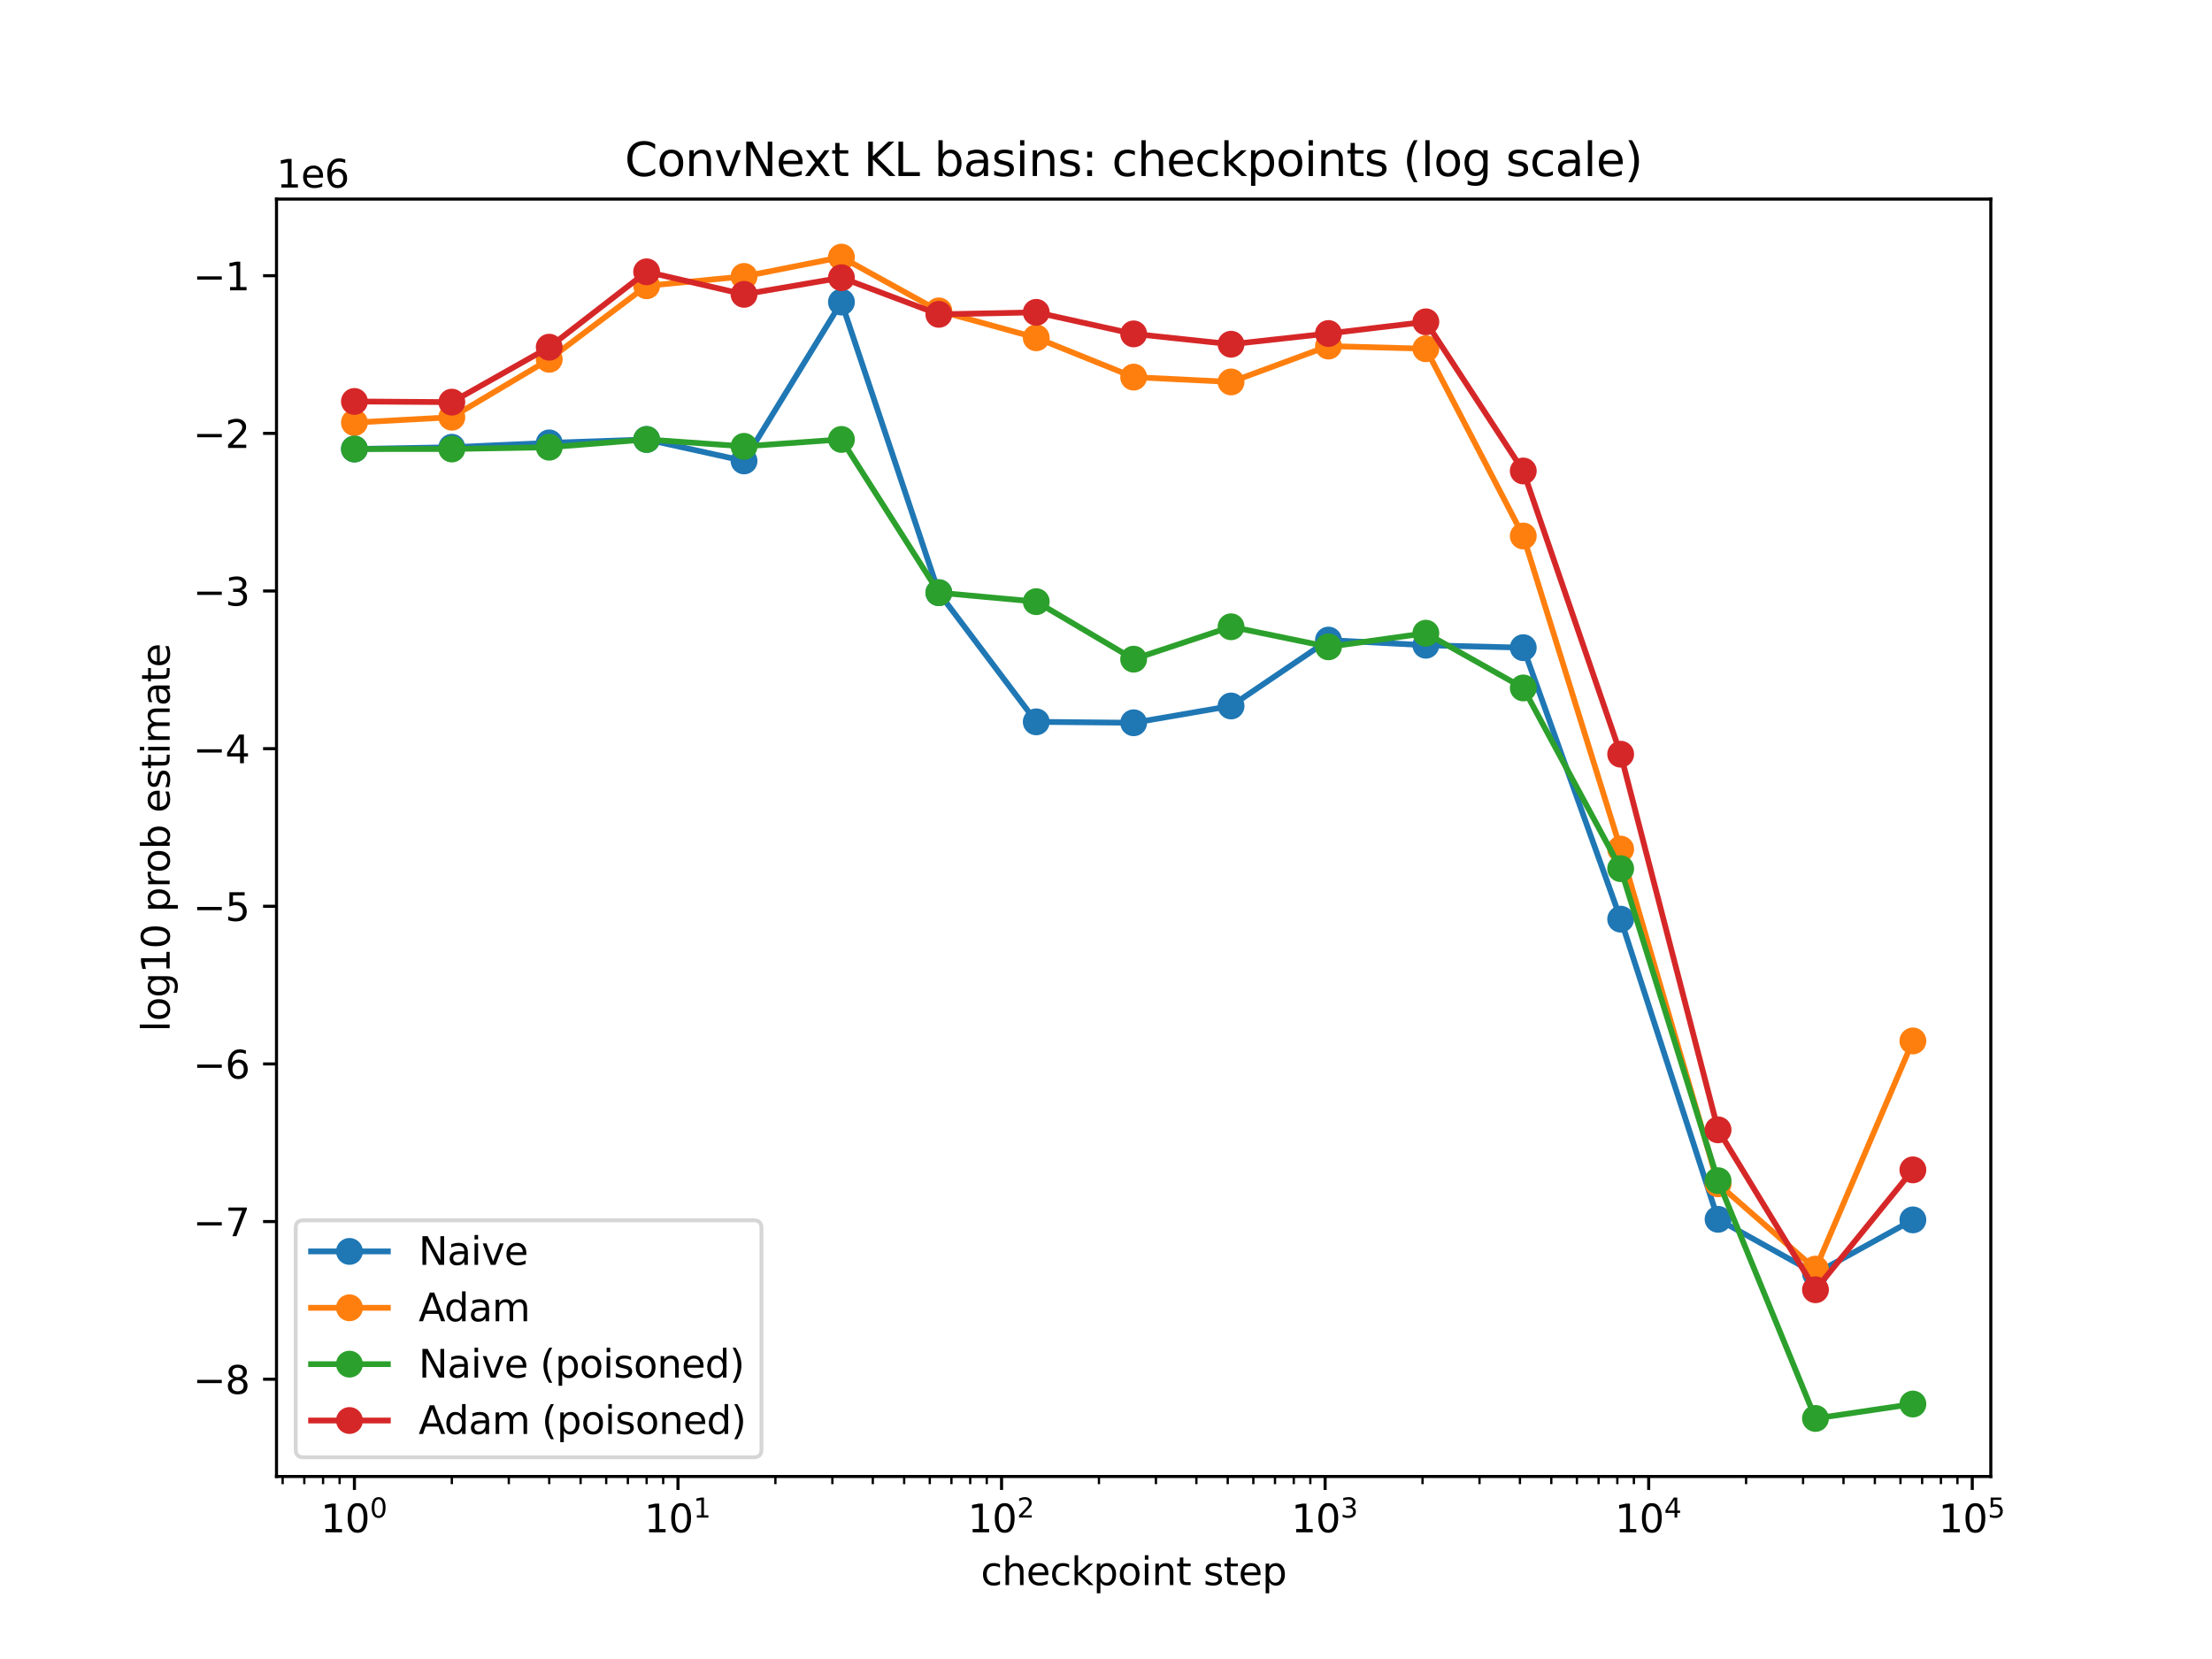 <?xml version="1.0" encoding="utf-8" standalone="no"?>
<!DOCTYPE svg PUBLIC "-//W3C//DTD SVG 1.1//EN"
  "http://www.w3.org/Graphics/SVG/1.1/DTD/svg11.dtd">
<svg xmlns:xlink="http://www.w3.org/1999/xlink" width="576pt" height="432pt" viewBox="0 0 576 432" xmlns="http://www.w3.org/2000/svg" version="1.1">
 <defs>
  <style type="text/css">*{stroke-linejoin: round; stroke-linecap: butt}</style>
 </defs>
 <g id="figure_1">
  <g id="patch_1">
   <path d="M 0 432 
L 576 432 
L 576 0 
L 0 0 
z
" style="fill: #ffffff"/>
  </g>
  <g id="axes_1">
   <g id="patch_2">
    <path d="M 72 384.48 
L 518.4 384.48 
L 518.4 51.84 
L 72 51.84 
z
" style="fill: #ffffff"/>
   </g>
   <g id="matplotlib.axis_1">
    <g id="xtick_1">
     <g id="line2d_1">
      <defs>
       <path id="m2ebc2a69fe" d="M 0 0 
L 0 3.5 
" style="stroke: #000000; stroke-width: 0.8"/>
      </defs>
      <g>
       <use xlink:href="#m2ebc2a69fe" x="92.291" y="384.48" style="stroke: #000000; stroke-width: 0.8"/>
      </g>
     </g>
     <g id="text_1">
      <!-- $\mathdefault{10^{0}}$ -->
      <g transform="translate(83.491 399.078) scale(0.1 -0.1)">
       <defs>
        <path id="DejaVuSans-31" d="M 794 531 
L 1825 531 
L 1825 4091 
L 703 3866 
L 703 4441 
L 1819 4666 
L 2450 4666 
L 2450 531 
L 3481 531 
L 3481 0 
L 794 0 
L 794 531 
z
" transform="scale(0.016)"/>
        <path id="DejaVuSans-30" d="M 2034 4250 
Q 1547 4250 1301 3770 
Q 1056 3291 1056 2328 
Q 1056 1369 1301 889 
Q 1547 409 2034 409 
Q 2525 409 2770 889 
Q 3016 1369 3016 2328 
Q 3016 3291 2770 3770 
Q 2525 4250 2034 4250 
z
M 2034 4750 
Q 2819 4750 3233 4129 
Q 3647 3509 3647 2328 
Q 3647 1150 3233 529 
Q 2819 -91 2034 -91 
Q 1250 -91 836 529 
Q 422 1150 422 2328 
Q 422 3509 836 4129 
Q 1250 4750 2034 4750 
z
" transform="scale(0.016)"/>
       </defs>
       <use xlink:href="#DejaVuSans-31" transform="translate(0 0.766)"/>
       <use xlink:href="#DejaVuSans-30" transform="translate(63.623 0.766)"/>
       <use xlink:href="#DejaVuSans-30" transform="translate(128.203 39.047) scale(0.7)"/>
      </g>
     </g>
    </g>
    <g id="xtick_2">
     <g id="line2d_2">
      <g>
       <use xlink:href="#m2ebc2a69fe" x="176.547" y="384.48" style="stroke: #000000; stroke-width: 0.8"/>
      </g>
     </g>
     <g id="text_2">
      <!-- $\mathdefault{10^{1}}$ -->
      <g transform="translate(167.747 399.078) scale(0.1 -0.1)">
       <use xlink:href="#DejaVuSans-31" transform="translate(0 0.684)"/>
       <use xlink:href="#DejaVuSans-30" transform="translate(63.623 0.684)"/>
       <use xlink:href="#DejaVuSans-31" transform="translate(128.203 38.966) scale(0.7)"/>
      </g>
     </g>
    </g>
    <g id="xtick_3">
     <g id="line2d_3">
      <g>
       <use xlink:href="#m2ebc2a69fe" x="260.803" y="384.48" style="stroke: #000000; stroke-width: 0.8"/>
      </g>
     </g>
     <g id="text_3">
      <!-- $\mathdefault{10^{2}}$ -->
      <g transform="translate(252.003 399.078) scale(0.1 -0.1)">
       <defs>
        <path id="DejaVuSans-32" d="M 1228 531 
L 3431 531 
L 3431 0 
L 469 0 
L 469 531 
Q 828 903 1448 1529 
Q 2069 2156 2228 2338 
Q 2531 2678 2651 2914 
Q 2772 3150 2772 3378 
Q 2772 3750 2511 3984 
Q 2250 4219 1831 4219 
Q 1534 4219 1204 4116 
Q 875 4013 500 3803 
L 500 4441 
Q 881 4594 1212 4672 
Q 1544 4750 1819 4750 
Q 2544 4750 2975 4387 
Q 3406 4025 3406 3419 
Q 3406 3131 3298 2873 
Q 3191 2616 2906 2266 
Q 2828 2175 2409 1742 
Q 1991 1309 1228 531 
z
" transform="scale(0.016)"/>
       </defs>
       <use xlink:href="#DejaVuSans-31" transform="translate(0 0.766)"/>
       <use xlink:href="#DejaVuSans-30" transform="translate(63.623 0.766)"/>
       <use xlink:href="#DejaVuSans-32" transform="translate(128.203 39.047) scale(0.7)"/>
      </g>
     </g>
    </g>
    <g id="xtick_4">
     <g id="line2d_4">
      <g>
       <use xlink:href="#m2ebc2a69fe" x="345.059" y="384.48" style="stroke: #000000; stroke-width: 0.8"/>
      </g>
     </g>
     <g id="text_4">
      <!-- $\mathdefault{10^{3}}$ -->
      <g transform="translate(336.259 399.078) scale(0.1 -0.1)">
       <defs>
        <path id="DejaVuSans-33" d="M 2597 2516 
Q 3050 2419 3304 2112 
Q 3559 1806 3559 1356 
Q 3559 666 3084 287 
Q 2609 -91 1734 -91 
Q 1441 -91 1130 -33 
Q 819 25 488 141 
L 488 750 
Q 750 597 1062 519 
Q 1375 441 1716 441 
Q 2309 441 2620 675 
Q 2931 909 2931 1356 
Q 2931 1769 2642 2001 
Q 2353 2234 1838 2234 
L 1294 2234 
L 1294 2753 
L 1863 2753 
Q 2328 2753 2575 2939 
Q 2822 3125 2822 3475 
Q 2822 3834 2567 4026 
Q 2313 4219 1838 4219 
Q 1578 4219 1281 4162 
Q 984 4106 628 3988 
L 628 4550 
Q 988 4650 1302 4700 
Q 1616 4750 1894 4750 
Q 2613 4750 3031 4423 
Q 3450 4097 3450 3541 
Q 3450 3153 3228 2886 
Q 3006 2619 2597 2516 
z
" transform="scale(0.016)"/>
       </defs>
       <use xlink:href="#DejaVuSans-31" transform="translate(0 0.766)"/>
       <use xlink:href="#DejaVuSans-30" transform="translate(63.623 0.766)"/>
       <use xlink:href="#DejaVuSans-33" transform="translate(128.203 39.047) scale(0.7)"/>
      </g>
     </g>
    </g>
    <g id="xtick_5">
     <g id="line2d_5">
      <g>
       <use xlink:href="#m2ebc2a69fe" x="429.316" y="384.48" style="stroke: #000000; stroke-width: 0.8"/>
      </g>
     </g>
     <g id="text_5">
      <!-- $\mathdefault{10^{4}}$ -->
      <g transform="translate(420.516 399.078) scale(0.1 -0.1)">
       <defs>
        <path id="DejaVuSans-34" d="M 2419 4116 
L 825 1625 
L 2419 1625 
L 2419 4116 
z
M 2253 4666 
L 3047 4666 
L 3047 1625 
L 3713 1625 
L 3713 1100 
L 3047 1100 
L 3047 0 
L 2419 0 
L 2419 1100 
L 313 1100 
L 313 1709 
L 2253 4666 
z
" transform="scale(0.016)"/>
       </defs>
       <use xlink:href="#DejaVuSans-31" transform="translate(0 0.684)"/>
       <use xlink:href="#DejaVuSans-30" transform="translate(63.623 0.684)"/>
       <use xlink:href="#DejaVuSans-34" transform="translate(128.203 38.966) scale(0.7)"/>
      </g>
     </g>
    </g>
    <g id="xtick_6">
     <g id="line2d_6">
      <g>
       <use xlink:href="#m2ebc2a69fe" x="513.572" y="384.48" style="stroke: #000000; stroke-width: 0.8"/>
      </g>
     </g>
     <g id="text_6">
      <!-- $\mathdefault{10^{5}}$ -->
      <g transform="translate(504.772 399.078) scale(0.1 -0.1)">
       <defs>
        <path id="DejaVuSans-35" d="M 691 4666 
L 3169 4666 
L 3169 4134 
L 1269 4134 
L 1269 2991 
Q 1406 3038 1543 3061 
Q 1681 3084 1819 3084 
Q 2600 3084 3056 2656 
Q 3513 2228 3513 1497 
Q 3513 744 3044 326 
Q 2575 -91 1722 -91 
Q 1428 -91 1123 -41 
Q 819 9 494 109 
L 494 744 
Q 775 591 1075 516 
Q 1375 441 1709 441 
Q 2250 441 2565 725 
Q 2881 1009 2881 1497 
Q 2881 1984 2565 2268 
Q 2250 2553 1709 2553 
Q 1456 2553 1204 2497 
Q 953 2441 691 2322 
L 691 4666 
z
" transform="scale(0.016)"/>
       </defs>
       <use xlink:href="#DejaVuSans-31" transform="translate(0 0.684)"/>
       <use xlink:href="#DejaVuSans-30" transform="translate(63.623 0.684)"/>
       <use xlink:href="#DejaVuSans-35" transform="translate(128.203 38.966) scale(0.7)"/>
      </g>
     </g>
    </g>
    <g id="xtick_7">
     <g id="line2d_7">
      <defs>
       <path id="mca47f82897" d="M 0 0 
L 0 2 
" style="stroke: #000000; stroke-width: 0.6"/>
      </defs>
      <g>
       <use xlink:href="#mca47f82897" x="73.599" y="384.48" style="stroke: #000000; stroke-width: 0.6"/>
      </g>
     </g>
    </g>
    <g id="xtick_8">
     <g id="line2d_8">
      <g>
       <use xlink:href="#mca47f82897" x="79.239" y="384.48" style="stroke: #000000; stroke-width: 0.6"/>
      </g>
     </g>
    </g>
    <g id="xtick_9">
     <g id="line2d_9">
      <g>
       <use xlink:href="#mca47f82897" x="84.126" y="384.48" style="stroke: #000000; stroke-width: 0.6"/>
      </g>
     </g>
    </g>
    <g id="xtick_10">
     <g id="line2d_10">
      <g>
       <use xlink:href="#mca47f82897" x="88.436" y="384.48" style="stroke: #000000; stroke-width: 0.6"/>
      </g>
     </g>
    </g>
    <g id="xtick_11">
     <g id="line2d_11">
      <g>
       <use xlink:href="#mca47f82897" x="117.655" y="384.48" style="stroke: #000000; stroke-width: 0.6"/>
      </g>
     </g>
    </g>
    <g id="xtick_12">
     <g id="line2d_12">
      <g>
       <use xlink:href="#mca47f82897" x="132.491" y="384.48" style="stroke: #000000; stroke-width: 0.6"/>
      </g>
     </g>
    </g>
    <g id="xtick_13">
     <g id="line2d_13">
      <g>
       <use xlink:href="#mca47f82897" x="143.018" y="384.48" style="stroke: #000000; stroke-width: 0.6"/>
      </g>
     </g>
    </g>
    <g id="xtick_14">
     <g id="line2d_14">
      <g>
       <use xlink:href="#mca47f82897" x="151.183" y="384.48" style="stroke: #000000; stroke-width: 0.6"/>
      </g>
     </g>
    </g>
    <g id="xtick_15">
     <g id="line2d_15">
      <g>
       <use xlink:href="#mca47f82897" x="157.855" y="384.48" style="stroke: #000000; stroke-width: 0.6"/>
      </g>
     </g>
    </g>
    <g id="xtick_16">
     <g id="line2d_16">
      <g>
       <use xlink:href="#mca47f82897" x="163.496" y="384.48" style="stroke: #000000; stroke-width: 0.6"/>
      </g>
     </g>
    </g>
    <g id="xtick_17">
     <g id="line2d_17">
      <g>
       <use xlink:href="#mca47f82897" x="168.382" y="384.48" style="stroke: #000000; stroke-width: 0.6"/>
      </g>
     </g>
    </g>
    <g id="xtick_18">
     <g id="line2d_18">
      <g>
       <use xlink:href="#mca47f82897" x="172.692" y="384.48" style="stroke: #000000; stroke-width: 0.6"/>
      </g>
     </g>
    </g>
    <g id="xtick_19">
     <g id="line2d_19">
      <g>
       <use xlink:href="#mca47f82897" x="201.911" y="384.48" style="stroke: #000000; stroke-width: 0.6"/>
      </g>
     </g>
    </g>
    <g id="xtick_20">
     <g id="line2d_20">
      <g>
       <use xlink:href="#mca47f82897" x="216.747" y="384.48" style="stroke: #000000; stroke-width: 0.6"/>
      </g>
     </g>
    </g>
    <g id="xtick_21">
     <g id="line2d_21">
      <g>
       <use xlink:href="#mca47f82897" x="227.274" y="384.48" style="stroke: #000000; stroke-width: 0.6"/>
      </g>
     </g>
    </g>
    <g id="xtick_22">
     <g id="line2d_22">
      <g>
       <use xlink:href="#mca47f82897" x="235.44" y="384.48" style="stroke: #000000; stroke-width: 0.6"/>
      </g>
     </g>
    </g>
    <g id="xtick_23">
     <g id="line2d_23">
      <g>
       <use xlink:href="#mca47f82897" x="242.111" y="384.48" style="stroke: #000000; stroke-width: 0.6"/>
      </g>
     </g>
    </g>
    <g id="xtick_24">
     <g id="line2d_24">
      <g>
       <use xlink:href="#mca47f82897" x="247.752" y="384.48" style="stroke: #000000; stroke-width: 0.6"/>
      </g>
     </g>
    </g>
    <g id="xtick_25">
     <g id="line2d_25">
      <g>
       <use xlink:href="#mca47f82897" x="252.638" y="384.48" style="stroke: #000000; stroke-width: 0.6"/>
      </g>
     </g>
    </g>
    <g id="xtick_26">
     <g id="line2d_26">
      <g>
       <use xlink:href="#mca47f82897" x="256.948" y="384.48" style="stroke: #000000; stroke-width: 0.6"/>
      </g>
     </g>
    </g>
    <g id="xtick_27">
     <g id="line2d_27">
      <g>
       <use xlink:href="#mca47f82897" x="286.167" y="384.48" style="stroke: #000000; stroke-width: 0.6"/>
      </g>
     </g>
    </g>
    <g id="xtick_28">
     <g id="line2d_28">
      <g>
       <use xlink:href="#mca47f82897" x="301.004" y="384.48" style="stroke: #000000; stroke-width: 0.6"/>
      </g>
     </g>
    </g>
    <g id="xtick_29">
     <g id="line2d_29">
      <g>
       <use xlink:href="#mca47f82897" x="311.531" y="384.48" style="stroke: #000000; stroke-width: 0.6"/>
      </g>
     </g>
    </g>
    <g id="xtick_30">
     <g id="line2d_30">
      <g>
       <use xlink:href="#mca47f82897" x="319.696" y="384.48" style="stroke: #000000; stroke-width: 0.6"/>
      </g>
     </g>
    </g>
    <g id="xtick_31">
     <g id="line2d_31">
      <g>
       <use xlink:href="#mca47f82897" x="326.367" y="384.48" style="stroke: #000000; stroke-width: 0.6"/>
      </g>
     </g>
    </g>
    <g id="xtick_32">
     <g id="line2d_32">
      <g>
       <use xlink:href="#mca47f82897" x="332.008" y="384.48" style="stroke: #000000; stroke-width: 0.6"/>
      </g>
     </g>
    </g>
    <g id="xtick_33">
     <g id="line2d_33">
      <g>
       <use xlink:href="#mca47f82897" x="336.894" y="384.48" style="stroke: #000000; stroke-width: 0.6"/>
      </g>
     </g>
    </g>
    <g id="xtick_34">
     <g id="line2d_34">
      <g>
       <use xlink:href="#mca47f82897" x="341.204" y="384.48" style="stroke: #000000; stroke-width: 0.6"/>
      </g>
     </g>
    </g>
    <g id="xtick_35">
     <g id="line2d_35">
      <g>
       <use xlink:href="#mca47f82897" x="370.423" y="384.48" style="stroke: #000000; stroke-width: 0.6"/>
      </g>
     </g>
    </g>
    <g id="xtick_36">
     <g id="line2d_36">
      <g>
       <use xlink:href="#mca47f82897" x="385.26" y="384.48" style="stroke: #000000; stroke-width: 0.6"/>
      </g>
     </g>
    </g>
    <g id="xtick_37">
     <g id="line2d_37">
      <g>
       <use xlink:href="#mca47f82897" x="395.787" y="384.48" style="stroke: #000000; stroke-width: 0.6"/>
      </g>
     </g>
    </g>
    <g id="xtick_38">
     <g id="line2d_38">
      <g>
       <use xlink:href="#mca47f82897" x="403.952" y="384.48" style="stroke: #000000; stroke-width: 0.6"/>
      </g>
     </g>
    </g>
    <g id="xtick_39">
     <g id="line2d_39">
      <g>
       <use xlink:href="#mca47f82897" x="410.623" y="384.48" style="stroke: #000000; stroke-width: 0.6"/>
      </g>
     </g>
    </g>
    <g id="xtick_40">
     <g id="line2d_40">
      <g>
       <use xlink:href="#mca47f82897" x="416.264" y="384.48" style="stroke: #000000; stroke-width: 0.6"/>
      </g>
     </g>
    </g>
    <g id="xtick_41">
     <g id="line2d_41">
      <g>
       <use xlink:href="#mca47f82897" x="421.15" y="384.48" style="stroke: #000000; stroke-width: 0.6"/>
      </g>
     </g>
    </g>
    <g id="xtick_42">
     <g id="line2d_42">
      <g>
       <use xlink:href="#mca47f82897" x="425.46" y="384.48" style="stroke: #000000; stroke-width: 0.6"/>
      </g>
     </g>
    </g>
    <g id="xtick_43">
     <g id="line2d_43">
      <g>
       <use xlink:href="#mca47f82897" x="454.679" y="384.48" style="stroke: #000000; stroke-width: 0.6"/>
      </g>
     </g>
    </g>
    <g id="xtick_44">
     <g id="line2d_44">
      <g>
       <use xlink:href="#mca47f82897" x="469.516" y="384.48" style="stroke: #000000; stroke-width: 0.6"/>
      </g>
     </g>
    </g>
    <g id="xtick_45">
     <g id="line2d_45">
      <g>
       <use xlink:href="#mca47f82897" x="480.043" y="384.48" style="stroke: #000000; stroke-width: 0.6"/>
      </g>
     </g>
    </g>
    <g id="xtick_46">
     <g id="line2d_46">
      <g>
       <use xlink:href="#mca47f82897" x="488.208" y="384.48" style="stroke: #000000; stroke-width: 0.6"/>
      </g>
     </g>
    </g>
    <g id="xtick_47">
     <g id="line2d_47">
      <g>
       <use xlink:href="#mca47f82897" x="494.88" y="384.48" style="stroke: #000000; stroke-width: 0.6"/>
      </g>
     </g>
    </g>
    <g id="xtick_48">
     <g id="line2d_48">
      <g>
       <use xlink:href="#mca47f82897" x="500.52" y="384.48" style="stroke: #000000; stroke-width: 0.6"/>
      </g>
     </g>
    </g>
    <g id="xtick_49">
     <g id="line2d_49">
      <g>
       <use xlink:href="#mca47f82897" x="505.407" y="384.48" style="stroke: #000000; stroke-width: 0.6"/>
      </g>
     </g>
    </g>
    <g id="xtick_50">
     <g id="line2d_50">
      <g>
       <use xlink:href="#mca47f82897" x="509.716" y="384.48" style="stroke: #000000; stroke-width: 0.6"/>
      </g>
     </g>
    </g>
    <g id="text_7">
     <!-- checkpoint step -->
     <g transform="translate(255.405 412.757) scale(0.1 -0.1)">
      <defs>
       <path id="DejaVuSans-63" d="M 3122 3366 
L 3122 2828 
Q 2878 2963 2633 3030 
Q 2388 3097 2138 3097 
Q 1578 3097 1268 2742 
Q 959 2388 959 1747 
Q 959 1106 1268 751 
Q 1578 397 2138 397 
Q 2388 397 2633 464 
Q 2878 531 3122 666 
L 3122 134 
Q 2881 22 2623 -34 
Q 2366 -91 2075 -91 
Q 1284 -91 818 406 
Q 353 903 353 1747 
Q 353 2603 823 3093 
Q 1294 3584 2113 3584 
Q 2378 3584 2631 3529 
Q 2884 3475 3122 3366 
z
" transform="scale(0.016)"/>
       <path id="DejaVuSans-68" d="M 3513 2113 
L 3513 0 
L 2938 0 
L 2938 2094 
Q 2938 2591 2744 2837 
Q 2550 3084 2163 3084 
Q 1697 3084 1428 2787 
Q 1159 2491 1159 1978 
L 1159 0 
L 581 0 
L 581 4863 
L 1159 4863 
L 1159 2956 
Q 1366 3272 1645 3428 
Q 1925 3584 2291 3584 
Q 2894 3584 3203 3211 
Q 3513 2838 3513 2113 
z
" transform="scale(0.016)"/>
       <path id="DejaVuSans-65" d="M 3597 1894 
L 3597 1613 
L 953 1613 
Q 991 1019 1311 708 
Q 1631 397 2203 397 
Q 2534 397 2845 478 
Q 3156 559 3463 722 
L 3463 178 
Q 3153 47 2828 -22 
Q 2503 -91 2169 -91 
Q 1331 -91 842 396 
Q 353 884 353 1716 
Q 353 2575 817 3079 
Q 1281 3584 2069 3584 
Q 2775 3584 3186 3129 
Q 3597 2675 3597 1894 
z
M 3022 2063 
Q 3016 2534 2758 2815 
Q 2500 3097 2075 3097 
Q 1594 3097 1305 2825 
Q 1016 2553 972 2059 
L 3022 2063 
z
" transform="scale(0.016)"/>
       <path id="DejaVuSans-6b" d="M 581 4863 
L 1159 4863 
L 1159 1991 
L 2875 3500 
L 3609 3500 
L 1753 1863 
L 3688 0 
L 2938 0 
L 1159 1709 
L 1159 0 
L 581 0 
L 581 4863 
z
" transform="scale(0.016)"/>
       <path id="DejaVuSans-70" d="M 1159 525 
L 1159 -1331 
L 581 -1331 
L 581 3500 
L 1159 3500 
L 1159 2969 
Q 1341 3281 1617 3432 
Q 1894 3584 2278 3584 
Q 2916 3584 3314 3078 
Q 3713 2572 3713 1747 
Q 3713 922 3314 415 
Q 2916 -91 2278 -91 
Q 1894 -91 1617 61 
Q 1341 213 1159 525 
z
M 3116 1747 
Q 3116 2381 2855 2742 
Q 2594 3103 2138 3103 
Q 1681 3103 1420 2742 
Q 1159 2381 1159 1747 
Q 1159 1113 1420 752 
Q 1681 391 2138 391 
Q 2594 391 2855 752 
Q 3116 1113 3116 1747 
z
" transform="scale(0.016)"/>
       <path id="DejaVuSans-6f" d="M 1959 3097 
Q 1497 3097 1228 2736 
Q 959 2375 959 1747 
Q 959 1119 1226 758 
Q 1494 397 1959 397 
Q 2419 397 2687 759 
Q 2956 1122 2956 1747 
Q 2956 2369 2687 2733 
Q 2419 3097 1959 3097 
z
M 1959 3584 
Q 2709 3584 3137 3096 
Q 3566 2609 3566 1747 
Q 3566 888 3137 398 
Q 2709 -91 1959 -91 
Q 1206 -91 779 398 
Q 353 888 353 1747 
Q 353 2609 779 3096 
Q 1206 3584 1959 3584 
z
" transform="scale(0.016)"/>
       <path id="DejaVuSans-69" d="M 603 3500 
L 1178 3500 
L 1178 0 
L 603 0 
L 603 3500 
z
M 603 4863 
L 1178 4863 
L 1178 4134 
L 603 4134 
L 603 4863 
z
" transform="scale(0.016)"/>
       <path id="DejaVuSans-6e" d="M 3513 2113 
L 3513 0 
L 2938 0 
L 2938 2094 
Q 2938 2591 2744 2837 
Q 2550 3084 2163 3084 
Q 1697 3084 1428 2787 
Q 1159 2491 1159 1978 
L 1159 0 
L 581 0 
L 581 3500 
L 1159 3500 
L 1159 2956 
Q 1366 3272 1645 3428 
Q 1925 3584 2291 3584 
Q 2894 3584 3203 3211 
Q 3513 2838 3513 2113 
z
" transform="scale(0.016)"/>
       <path id="DejaVuSans-74" d="M 1172 4494 
L 1172 3500 
L 2356 3500 
L 2356 3053 
L 1172 3053 
L 1172 1153 
Q 1172 725 1289 603 
Q 1406 481 1766 481 
L 2356 481 
L 2356 0 
L 1766 0 
Q 1100 0 847 248 
Q 594 497 594 1153 
L 594 3053 
L 172 3053 
L 172 3500 
L 594 3500 
L 594 4494 
L 1172 4494 
z
" transform="scale(0.016)"/>
       <path id="DejaVuSans-20" transform="scale(0.016)"/>
       <path id="DejaVuSans-73" d="M 2834 3397 
L 2834 2853 
Q 2591 2978 2328 3040 
Q 2066 3103 1784 3103 
Q 1356 3103 1142 2972 
Q 928 2841 928 2578 
Q 928 2378 1081 2264 
Q 1234 2150 1697 2047 
L 1894 2003 
Q 2506 1872 2764 1633 
Q 3022 1394 3022 966 
Q 3022 478 2636 193 
Q 2250 -91 1575 -91 
Q 1294 -91 989 -36 
Q 684 19 347 128 
L 347 722 
Q 666 556 975 473 
Q 1284 391 1588 391 
Q 1994 391 2212 530 
Q 2431 669 2431 922 
Q 2431 1156 2273 1281 
Q 2116 1406 1581 1522 
L 1381 1569 
Q 847 1681 609 1914 
Q 372 2147 372 2553 
Q 372 3047 722 3315 
Q 1072 3584 1716 3584 
Q 2034 3584 2315 3537 
Q 2597 3491 2834 3397 
z
" transform="scale(0.016)"/>
      </defs>
      <use xlink:href="#DejaVuSans-63"/>
      <use xlink:href="#DejaVuSans-68" transform="translate(54.98 0)"/>
      <use xlink:href="#DejaVuSans-65" transform="translate(118.359 0)"/>
      <use xlink:href="#DejaVuSans-63" transform="translate(179.883 0)"/>
      <use xlink:href="#DejaVuSans-6b" transform="translate(234.863 0)"/>
      <use xlink:href="#DejaVuSans-70" transform="translate(292.773 0)"/>
      <use xlink:href="#DejaVuSans-6f" transform="translate(356.25 0)"/>
      <use xlink:href="#DejaVuSans-69" transform="translate(417.432 0)"/>
      <use xlink:href="#DejaVuSans-6e" transform="translate(445.215 0)"/>
      <use xlink:href="#DejaVuSans-74" transform="translate(508.594 0)"/>
      <use xlink:href="#DejaVuSans-20" transform="translate(547.803 0)"/>
      <use xlink:href="#DejaVuSans-73" transform="translate(579.59 0)"/>
      <use xlink:href="#DejaVuSans-74" transform="translate(631.689 0)"/>
      <use xlink:href="#DejaVuSans-65" transform="translate(670.898 0)"/>
      <use xlink:href="#DejaVuSans-70" transform="translate(732.422 0)"/>
     </g>
    </g>
   </g>
   <g id="matplotlib.axis_2">
    <g id="ytick_1">
     <g id="line2d_51">
      <defs>
       <path id="m866b0b3a00" d="M 0 0 
L -3.5 0 
" style="stroke: #000000; stroke-width: 0.8"/>
      </defs>
      <g>
       <use xlink:href="#m866b0b3a00" x="72" y="359.147" style="stroke: #000000; stroke-width: 0.8"/>
      </g>
     </g>
     <g id="text_8">
      <!-- −8 -->
      <g transform="translate(50.258 362.946) scale(0.1 -0.1)">
       <defs>
        <path id="DejaVuSans-2212" d="M 678 2272 
L 4684 2272 
L 4684 1741 
L 678 1741 
L 678 2272 
z
" transform="scale(0.016)"/>
        <path id="DejaVuSans-38" d="M 2034 2216 
Q 1584 2216 1326 1975 
Q 1069 1734 1069 1313 
Q 1069 891 1326 650 
Q 1584 409 2034 409 
Q 2484 409 2743 651 
Q 3003 894 3003 1313 
Q 3003 1734 2745 1975 
Q 2488 2216 2034 2216 
z
M 1403 2484 
Q 997 2584 770 2862 
Q 544 3141 544 3541 
Q 544 4100 942 4425 
Q 1341 4750 2034 4750 
Q 2731 4750 3128 4425 
Q 3525 4100 3525 3541 
Q 3525 3141 3298 2862 
Q 3072 2584 2669 2484 
Q 3125 2378 3379 2068 
Q 3634 1759 3634 1313 
Q 3634 634 3220 271 
Q 2806 -91 2034 -91 
Q 1263 -91 848 271 
Q 434 634 434 1313 
Q 434 1759 690 2068 
Q 947 2378 1403 2484 
z
M 1172 3481 
Q 1172 3119 1398 2916 
Q 1625 2713 2034 2713 
Q 2441 2713 2670 2916 
Q 2900 3119 2900 3481 
Q 2900 3844 2670 4047 
Q 2441 4250 2034 4250 
Q 1625 4250 1398 4047 
Q 1172 3844 1172 3481 
z
" transform="scale(0.016)"/>
       </defs>
       <use xlink:href="#DejaVuSans-2212"/>
       <use xlink:href="#DejaVuSans-38" transform="translate(83.789 0)"/>
      </g>
     </g>
    </g>
    <g id="ytick_2">
     <g id="line2d_52">
      <g>
       <use xlink:href="#m866b0b3a00" x="72" y="318.097" style="stroke: #000000; stroke-width: 0.8"/>
      </g>
     </g>
     <g id="text_9">
      <!-- −7 -->
      <g transform="translate(50.258 321.896) scale(0.1 -0.1)">
       <defs>
        <path id="DejaVuSans-37" d="M 525 4666 
L 3525 4666 
L 3525 4397 
L 1831 0 
L 1172 0 
L 2766 4134 
L 525 4134 
L 525 4666 
z
" transform="scale(0.016)"/>
       </defs>
       <use xlink:href="#DejaVuSans-2212"/>
       <use xlink:href="#DejaVuSans-37" transform="translate(83.789 0)"/>
      </g>
     </g>
    </g>
    <g id="ytick_3">
     <g id="line2d_53">
      <g>
       <use xlink:href="#m866b0b3a00" x="72" y="277.047" style="stroke: #000000; stroke-width: 0.8"/>
      </g>
     </g>
     <g id="text_10">
      <!-- −6 -->
      <g transform="translate(50.258 280.846) scale(0.1 -0.1)">
       <defs>
        <path id="DejaVuSans-36" d="M 2113 2584 
Q 1688 2584 1439 2293 
Q 1191 2003 1191 1497 
Q 1191 994 1439 701 
Q 1688 409 2113 409 
Q 2538 409 2786 701 
Q 3034 994 3034 1497 
Q 3034 2003 2786 2293 
Q 2538 2584 2113 2584 
z
M 3366 4563 
L 3366 3988 
Q 3128 4100 2886 4159 
Q 2644 4219 2406 4219 
Q 1781 4219 1451 3797 
Q 1122 3375 1075 2522 
Q 1259 2794 1537 2939 
Q 1816 3084 2150 3084 
Q 2853 3084 3261 2657 
Q 3669 2231 3669 1497 
Q 3669 778 3244 343 
Q 2819 -91 2113 -91 
Q 1303 -91 875 529 
Q 447 1150 447 2328 
Q 447 3434 972 4092 
Q 1497 4750 2381 4750 
Q 2619 4750 2861 4703 
Q 3103 4656 3366 4563 
z
" transform="scale(0.016)"/>
       </defs>
       <use xlink:href="#DejaVuSans-2212"/>
       <use xlink:href="#DejaVuSans-36" transform="translate(83.789 0)"/>
      </g>
     </g>
    </g>
    <g id="ytick_4">
     <g id="line2d_54">
      <g>
       <use xlink:href="#m866b0b3a00" x="72" y="235.997" style="stroke: #000000; stroke-width: 0.8"/>
      </g>
     </g>
     <g id="text_11">
      <!-- −5 -->
      <g transform="translate(50.258 239.797) scale(0.1 -0.1)">
       <use xlink:href="#DejaVuSans-2212"/>
       <use xlink:href="#DejaVuSans-35" transform="translate(83.789 0)"/>
      </g>
     </g>
    </g>
    <g id="ytick_5">
     <g id="line2d_55">
      <g>
       <use xlink:href="#m866b0b3a00" x="72" y="194.948" style="stroke: #000000; stroke-width: 0.8"/>
      </g>
     </g>
     <g id="text_12">
      <!-- −4 -->
      <g transform="translate(50.258 198.747) scale(0.1 -0.1)">
       <use xlink:href="#DejaVuSans-2212"/>
       <use xlink:href="#DejaVuSans-34" transform="translate(83.789 0)"/>
      </g>
     </g>
    </g>
    <g id="ytick_6">
     <g id="line2d_56">
      <g>
       <use xlink:href="#m866b0b3a00" x="72" y="153.898" style="stroke: #000000; stroke-width: 0.8"/>
      </g>
     </g>
     <g id="text_13">
      <!-- −3 -->
      <g transform="translate(50.258 157.697) scale(0.1 -0.1)">
       <use xlink:href="#DejaVuSans-2212"/>
       <use xlink:href="#DejaVuSans-33" transform="translate(83.789 0)"/>
      </g>
     </g>
    </g>
    <g id="ytick_7">
     <g id="line2d_57">
      <g>
       <use xlink:href="#m866b0b3a00" x="72" y="112.848" style="stroke: #000000; stroke-width: 0.8"/>
      </g>
     </g>
     <g id="text_14">
      <!-- −2 -->
      <g transform="translate(50.258 116.647) scale(0.1 -0.1)">
       <use xlink:href="#DejaVuSans-2212"/>
       <use xlink:href="#DejaVuSans-32" transform="translate(83.789 0)"/>
      </g>
     </g>
    </g>
    <g id="ytick_8">
     <g id="line2d_58">
      <g>
       <use xlink:href="#m866b0b3a00" x="72" y="71.798" style="stroke: #000000; stroke-width: 0.8"/>
      </g>
     </g>
     <g id="text_15">
      <!-- −1 -->
      <g transform="translate(50.258 75.598) scale(0.1 -0.1)">
       <use xlink:href="#DejaVuSans-2212"/>
       <use xlink:href="#DejaVuSans-31" transform="translate(83.789 0)"/>
      </g>
     </g>
    </g>
    <g id="text_16">
     <!-- log10 prob estimate -->
     <g transform="translate(44.178 268.676) rotate(-90) scale(0.1 -0.1)">
      <defs>
       <path id="DejaVuSans-6c" d="M 603 4863 
L 1178 4863 
L 1178 0 
L 603 0 
L 603 4863 
z
" transform="scale(0.016)"/>
       <path id="DejaVuSans-67" d="M 2906 1791 
Q 2906 2416 2648 2759 
Q 2391 3103 1925 3103 
Q 1463 3103 1205 2759 
Q 947 2416 947 1791 
Q 947 1169 1205 825 
Q 1463 481 1925 481 
Q 2391 481 2648 825 
Q 2906 1169 2906 1791 
z
M 3481 434 
Q 3481 -459 3084 -895 
Q 2688 -1331 1869 -1331 
Q 1566 -1331 1297 -1286 
Q 1028 -1241 775 -1147 
L 775 -588 
Q 1028 -725 1275 -790 
Q 1522 -856 1778 -856 
Q 2344 -856 2625 -561 
Q 2906 -266 2906 331 
L 2906 616 
Q 2728 306 2450 153 
Q 2172 0 1784 0 
Q 1141 0 747 490 
Q 353 981 353 1791 
Q 353 2603 747 3093 
Q 1141 3584 1784 3584 
Q 2172 3584 2450 3431 
Q 2728 3278 2906 2969 
L 2906 3500 
L 3481 3500 
L 3481 434 
z
" transform="scale(0.016)"/>
       <path id="DejaVuSans-72" d="M 2631 2963 
Q 2534 3019 2420 3045 
Q 2306 3072 2169 3072 
Q 1681 3072 1420 2755 
Q 1159 2438 1159 1844 
L 1159 0 
L 581 0 
L 581 3500 
L 1159 3500 
L 1159 2956 
Q 1341 3275 1631 3429 
Q 1922 3584 2338 3584 
Q 2397 3584 2469 3576 
Q 2541 3569 2628 3553 
L 2631 2963 
z
" transform="scale(0.016)"/>
       <path id="DejaVuSans-62" d="M 3116 1747 
Q 3116 2381 2855 2742 
Q 2594 3103 2138 3103 
Q 1681 3103 1420 2742 
Q 1159 2381 1159 1747 
Q 1159 1113 1420 752 
Q 1681 391 2138 391 
Q 2594 391 2855 752 
Q 3116 1113 3116 1747 
z
M 1159 2969 
Q 1341 3281 1617 3432 
Q 1894 3584 2278 3584 
Q 2916 3584 3314 3078 
Q 3713 2572 3713 1747 
Q 3713 922 3314 415 
Q 2916 -91 2278 -91 
Q 1894 -91 1617 61 
Q 1341 213 1159 525 
L 1159 0 
L 581 0 
L 581 4863 
L 1159 4863 
L 1159 2969 
z
" transform="scale(0.016)"/>
       <path id="DejaVuSans-6d" d="M 3328 2828 
Q 3544 3216 3844 3400 
Q 4144 3584 4550 3584 
Q 5097 3584 5394 3201 
Q 5691 2819 5691 2113 
L 5691 0 
L 5113 0 
L 5113 2094 
Q 5113 2597 4934 2840 
Q 4756 3084 4391 3084 
Q 3944 3084 3684 2787 
Q 3425 2491 3425 1978 
L 3425 0 
L 2847 0 
L 2847 2094 
Q 2847 2600 2669 2842 
Q 2491 3084 2119 3084 
Q 1678 3084 1418 2786 
Q 1159 2488 1159 1978 
L 1159 0 
L 581 0 
L 581 3500 
L 1159 3500 
L 1159 2956 
Q 1356 3278 1631 3431 
Q 1906 3584 2284 3584 
Q 2666 3584 2933 3390 
Q 3200 3197 3328 2828 
z
" transform="scale(0.016)"/>
       <path id="DejaVuSans-61" d="M 2194 1759 
Q 1497 1759 1228 1600 
Q 959 1441 959 1056 
Q 959 750 1161 570 
Q 1363 391 1709 391 
Q 2188 391 2477 730 
Q 2766 1069 2766 1631 
L 2766 1759 
L 2194 1759 
z
M 3341 1997 
L 3341 0 
L 2766 0 
L 2766 531 
Q 2569 213 2275 61 
Q 1981 -91 1556 -91 
Q 1019 -91 701 211 
Q 384 513 384 1019 
Q 384 1609 779 1909 
Q 1175 2209 1959 2209 
L 2766 2209 
L 2766 2266 
Q 2766 2663 2505 2880 
Q 2244 3097 1772 3097 
Q 1472 3097 1187 3025 
Q 903 2953 641 2809 
L 641 3341 
Q 956 3463 1253 3523 
Q 1550 3584 1831 3584 
Q 2591 3584 2966 3190 
Q 3341 2797 3341 1997 
z
" transform="scale(0.016)"/>
      </defs>
      <use xlink:href="#DejaVuSans-6c"/>
      <use xlink:href="#DejaVuSans-6f" transform="translate(27.783 0)"/>
      <use xlink:href="#DejaVuSans-67" transform="translate(88.965 0)"/>
      <use xlink:href="#DejaVuSans-31" transform="translate(152.441 0)"/>
      <use xlink:href="#DejaVuSans-30" transform="translate(216.064 0)"/>
      <use xlink:href="#DejaVuSans-20" transform="translate(279.688 0)"/>
      <use xlink:href="#DejaVuSans-70" transform="translate(311.475 0)"/>
      <use xlink:href="#DejaVuSans-72" transform="translate(374.951 0)"/>
      <use xlink:href="#DejaVuSans-6f" transform="translate(413.814 0)"/>
      <use xlink:href="#DejaVuSans-62" transform="translate(474.996 0)"/>
      <use xlink:href="#DejaVuSans-20" transform="translate(538.473 0)"/>
      <use xlink:href="#DejaVuSans-65" transform="translate(570.26 0)"/>
      <use xlink:href="#DejaVuSans-73" transform="translate(631.783 0)"/>
      <use xlink:href="#DejaVuSans-74" transform="translate(683.883 0)"/>
      <use xlink:href="#DejaVuSans-69" transform="translate(723.092 0)"/>
      <use xlink:href="#DejaVuSans-6d" transform="translate(750.875 0)"/>
      <use xlink:href="#DejaVuSans-61" transform="translate(848.287 0)"/>
      <use xlink:href="#DejaVuSans-74" transform="translate(909.566 0)"/>
      <use xlink:href="#DejaVuSans-65" transform="translate(948.775 0)"/>
     </g>
    </g>
    <g id="text_17">
     <!-- 1e6 -->
     <g transform="translate(72 48.84) scale(0.1 -0.1)">
      <use xlink:href="#DejaVuSans-31"/>
      <use xlink:href="#DejaVuSans-65" transform="translate(63.623 0)"/>
      <use xlink:href="#DejaVuSans-36" transform="translate(125.146 0)"/>
     </g>
    </g>
   </g>
   <g id="line2d_59">
    <path d="M 92.291 116.92 
L 117.655 116.459 
L 143.018 115.325 
L 168.382 114.433 
L 193.745 120.022 
L 219.109 78.656 
L 244.473 154.339 
L 269.836 187.967 
L 295.2 188.209 
L 320.564 183.833 
L 345.927 166.675 
L 371.291 168.019 
L 396.655 168.655 
L 422.018 239.346 
L 447.382 317.509 
L 472.745 331.625 
L 498.109 317.654 
" clip-path="url(#p0d23746886)" style="fill: none; stroke: #1f77b4; stroke-width: 1.5; stroke-linecap: square"/>
    <defs>
     <path id="md296f178c8" d="M 0 3 
C 0.796 3 1.559 2.684 2.121 2.121 
C 2.684 1.559 3 0.796 3 0 
C 3 -0.796 2.684 -1.559 2.121 -2.121 
C 1.559 -2.684 0.796 -3 0 -3 
C -0.796 -3 -1.559 -2.684 -2.121 -2.121 
C -2.684 -1.559 -3 -0.796 -3 0 
C -3 0.796 -2.684 1.559 -2.121 2.121 
C -1.559 2.684 -0.796 3 0 3 
z
" style="stroke: #1f77b4"/>
    </defs>
    <g clip-path="url(#p0d23746886)">
     <use xlink:href="#md296f178c8" x="92.291" y="116.92" style="fill: #1f77b4; stroke: #1f77b4"/>
     <use xlink:href="#md296f178c8" x="117.655" y="116.459" style="fill: #1f77b4; stroke: #1f77b4"/>
     <use xlink:href="#md296f178c8" x="143.018" y="115.325" style="fill: #1f77b4; stroke: #1f77b4"/>
     <use xlink:href="#md296f178c8" x="168.382" y="114.433" style="fill: #1f77b4; stroke: #1f77b4"/>
     <use xlink:href="#md296f178c8" x="193.745" y="120.022" style="fill: #1f77b4; stroke: #1f77b4"/>
     <use xlink:href="#md296f178c8" x="219.109" y="78.656" style="fill: #1f77b4; stroke: #1f77b4"/>
     <use xlink:href="#md296f178c8" x="244.473" y="154.339" style="fill: #1f77b4; stroke: #1f77b4"/>
     <use xlink:href="#md296f178c8" x="269.836" y="187.967" style="fill: #1f77b4; stroke: #1f77b4"/>
     <use xlink:href="#md296f178c8" x="295.2" y="188.209" style="fill: #1f77b4; stroke: #1f77b4"/>
     <use xlink:href="#md296f178c8" x="320.564" y="183.833" style="fill: #1f77b4; stroke: #1f77b4"/>
     <use xlink:href="#md296f178c8" x="345.927" y="166.675" style="fill: #1f77b4; stroke: #1f77b4"/>
     <use xlink:href="#md296f178c8" x="371.291" y="168.019" style="fill: #1f77b4; stroke: #1f77b4"/>
     <use xlink:href="#md296f178c8" x="396.655" y="168.655" style="fill: #1f77b4; stroke: #1f77b4"/>
     <use xlink:href="#md296f178c8" x="422.018" y="239.346" style="fill: #1f77b4; stroke: #1f77b4"/>
     <use xlink:href="#md296f178c8" x="447.382" y="317.509" style="fill: #1f77b4; stroke: #1f77b4"/>
     <use xlink:href="#md296f178c8" x="472.745" y="331.625" style="fill: #1f77b4; stroke: #1f77b4"/>
     <use xlink:href="#md296f178c8" x="498.109" y="317.654" style="fill: #1f77b4; stroke: #1f77b4"/>
    </g>
   </g>
   <g id="line2d_60">
    <path d="M 92.291 110.028 
L 117.655 108.642 
L 143.018 93.565 
L 168.382 74.416 
L 193.745 71.98 
L 219.109 66.96 
L 244.473 80.954 
L 269.836 87.958 
L 295.2 98.202 
L 320.564 99.454 
L 345.927 90.115 
L 371.291 90.81 
L 396.655 139.574 
L 422.018 221.101 
L 447.382 308.264 
L 472.745 330.474 
L 498.109 271.057 
" clip-path="url(#p0d23746886)" style="fill: none; stroke: #ff7f0e; stroke-width: 1.5; stroke-linecap: square"/>
    <defs>
     <path id="mf539f780d4" d="M 0 3 
C 0.796 3 1.559 2.684 2.121 2.121 
C 2.684 1.559 3 0.796 3 0 
C 3 -0.796 2.684 -1.559 2.121 -2.121 
C 1.559 -2.684 0.796 -3 0 -3 
C -0.796 -3 -1.559 -2.684 -2.121 -2.121 
C -2.684 -1.559 -3 -0.796 -3 0 
C -3 0.796 -2.684 1.559 -2.121 2.121 
C -1.559 2.684 -0.796 3 0 3 
z
" style="stroke: #ff7f0e"/>
    </defs>
    <g clip-path="url(#p0d23746886)">
     <use xlink:href="#mf539f780d4" x="92.291" y="110.028" style="fill: #ff7f0e; stroke: #ff7f0e"/>
     <use xlink:href="#mf539f780d4" x="117.655" y="108.642" style="fill: #ff7f0e; stroke: #ff7f0e"/>
     <use xlink:href="#mf539f780d4" x="143.018" y="93.565" style="fill: #ff7f0e; stroke: #ff7f0e"/>
     <use xlink:href="#mf539f780d4" x="168.382" y="74.416" style="fill: #ff7f0e; stroke: #ff7f0e"/>
     <use xlink:href="#mf539f780d4" x="193.745" y="71.98" style="fill: #ff7f0e; stroke: #ff7f0e"/>
     <use xlink:href="#mf539f780d4" x="219.109" y="66.96" style="fill: #ff7f0e; stroke: #ff7f0e"/>
     <use xlink:href="#mf539f780d4" x="244.473" y="80.954" style="fill: #ff7f0e; stroke: #ff7f0e"/>
     <use xlink:href="#mf539f780d4" x="269.836" y="87.958" style="fill: #ff7f0e; stroke: #ff7f0e"/>
     <use xlink:href="#mf539f780d4" x="295.2" y="98.202" style="fill: #ff7f0e; stroke: #ff7f0e"/>
     <use xlink:href="#mf539f780d4" x="320.564" y="99.454" style="fill: #ff7f0e; stroke: #ff7f0e"/>
     <use xlink:href="#mf539f780d4" x="345.927" y="90.115" style="fill: #ff7f0e; stroke: #ff7f0e"/>
     <use xlink:href="#mf539f780d4" x="371.291" y="90.81" style="fill: #ff7f0e; stroke: #ff7f0e"/>
     <use xlink:href="#mf539f780d4" x="396.655" y="139.574" style="fill: #ff7f0e; stroke: #ff7f0e"/>
     <use xlink:href="#mf539f780d4" x="422.018" y="221.101" style="fill: #ff7f0e; stroke: #ff7f0e"/>
     <use xlink:href="#mf539f780d4" x="447.382" y="308.264" style="fill: #ff7f0e; stroke: #ff7f0e"/>
     <use xlink:href="#mf539f780d4" x="472.745" y="330.474" style="fill: #ff7f0e; stroke: #ff7f0e"/>
     <use xlink:href="#mf539f780d4" x="498.109" y="271.057" style="fill: #ff7f0e; stroke: #ff7f0e"/>
    </g>
   </g>
   <g id="line2d_61">
    <path d="M 92.291 116.92 
L 117.655 116.92 
L 143.018 116.459 
L 168.382 114.433 
L 193.745 116.229 
L 219.109 114.429 
L 244.473 154.329 
L 269.836 156.67 
L 295.2 171.648 
L 320.564 163.207 
L 345.927 168.435 
L 371.291 164.883 
L 396.655 179.138 
L 422.018 226.193 
L 447.382 307.442 
L 472.745 369.36 
L 498.109 365.606 
" clip-path="url(#p0d23746886)" style="fill: none; stroke: #2ca02c; stroke-width: 1.5; stroke-linecap: square"/>
    <defs>
     <path id="m8df1b3adef" d="M 0 3 
C 0.796 3 1.559 2.684 2.121 2.121 
C 2.684 1.559 3 0.796 3 0 
C 3 -0.796 2.684 -1.559 2.121 -2.121 
C 1.559 -2.684 0.796 -3 0 -3 
C -0.796 -3 -1.559 -2.684 -2.121 -2.121 
C -2.684 -1.559 -3 -0.796 -3 0 
C -3 0.796 -2.684 1.559 -2.121 2.121 
C -1.559 2.684 -0.796 3 0 3 
z
" style="stroke: #2ca02c"/>
    </defs>
    <g clip-path="url(#p0d23746886)">
     <use xlink:href="#m8df1b3adef" x="92.291" y="116.92" style="fill: #2ca02c; stroke: #2ca02c"/>
     <use xlink:href="#m8df1b3adef" x="117.655" y="116.92" style="fill: #2ca02c; stroke: #2ca02c"/>
     <use xlink:href="#m8df1b3adef" x="143.018" y="116.459" style="fill: #2ca02c; stroke: #2ca02c"/>
     <use xlink:href="#m8df1b3adef" x="168.382" y="114.433" style="fill: #2ca02c; stroke: #2ca02c"/>
     <use xlink:href="#m8df1b3adef" x="193.745" y="116.229" style="fill: #2ca02c; stroke: #2ca02c"/>
     <use xlink:href="#m8df1b3adef" x="219.109" y="114.429" style="fill: #2ca02c; stroke: #2ca02c"/>
     <use xlink:href="#m8df1b3adef" x="244.473" y="154.329" style="fill: #2ca02c; stroke: #2ca02c"/>
     <use xlink:href="#m8df1b3adef" x="269.836" y="156.67" style="fill: #2ca02c; stroke: #2ca02c"/>
     <use xlink:href="#m8df1b3adef" x="295.2" y="171.648" style="fill: #2ca02c; stroke: #2ca02c"/>
     <use xlink:href="#m8df1b3adef" x="320.564" y="163.207" style="fill: #2ca02c; stroke: #2ca02c"/>
     <use xlink:href="#m8df1b3adef" x="345.927" y="168.435" style="fill: #2ca02c; stroke: #2ca02c"/>
     <use xlink:href="#m8df1b3adef" x="371.291" y="164.883" style="fill: #2ca02c; stroke: #2ca02c"/>
     <use xlink:href="#m8df1b3adef" x="396.655" y="179.138" style="fill: #2ca02c; stroke: #2ca02c"/>
     <use xlink:href="#m8df1b3adef" x="422.018" y="226.193" style="fill: #2ca02c; stroke: #2ca02c"/>
     <use xlink:href="#m8df1b3adef" x="447.382" y="307.442" style="fill: #2ca02c; stroke: #2ca02c"/>
     <use xlink:href="#m8df1b3adef" x="472.745" y="369.36" style="fill: #2ca02c; stroke: #2ca02c"/>
     <use xlink:href="#m8df1b3adef" x="498.109" y="365.606" style="fill: #2ca02c; stroke: #2ca02c"/>
    </g>
   </g>
   <g id="line2d_62">
    <path d="M 92.291 104.537 
L 117.655 104.716 
L 143.018 90.409 
L 168.382 70.78 
L 193.745 76.647 
L 219.109 72.304 
L 244.473 81.852 
L 269.836 81.334 
L 295.2 86.943 
L 320.564 89.636 
L 345.927 86.844 
L 371.291 83.8 
L 396.655 122.645 
L 422.018 196.393 
L 447.382 294.207 
L 472.745 335.847 
L 498.109 304.629 
" clip-path="url(#p0d23746886)" style="fill: none; stroke: #d62728; stroke-width: 1.5; stroke-linecap: square"/>
    <defs>
     <path id="mae65d082c6" d="M 0 3 
C 0.796 3 1.559 2.684 2.121 2.121 
C 2.684 1.559 3 0.796 3 0 
C 3 -0.796 2.684 -1.559 2.121 -2.121 
C 1.559 -2.684 0.796 -3 0 -3 
C -0.796 -3 -1.559 -2.684 -2.121 -2.121 
C -2.684 -1.559 -3 -0.796 -3 0 
C -3 0.796 -2.684 1.559 -2.121 2.121 
C -1.559 2.684 -0.796 3 0 3 
z
" style="stroke: #d62728"/>
    </defs>
    <g clip-path="url(#p0d23746886)">
     <use xlink:href="#mae65d082c6" x="92.291" y="104.537" style="fill: #d62728; stroke: #d62728"/>
     <use xlink:href="#mae65d082c6" x="117.655" y="104.716" style="fill: #d62728; stroke: #d62728"/>
     <use xlink:href="#mae65d082c6" x="143.018" y="90.409" style="fill: #d62728; stroke: #d62728"/>
     <use xlink:href="#mae65d082c6" x="168.382" y="70.78" style="fill: #d62728; stroke: #d62728"/>
     <use xlink:href="#mae65d082c6" x="193.745" y="76.647" style="fill: #d62728; stroke: #d62728"/>
     <use xlink:href="#mae65d082c6" x="219.109" y="72.304" style="fill: #d62728; stroke: #d62728"/>
     <use xlink:href="#mae65d082c6" x="244.473" y="81.852" style="fill: #d62728; stroke: #d62728"/>
     <use xlink:href="#mae65d082c6" x="269.836" y="81.334" style="fill: #d62728; stroke: #d62728"/>
     <use xlink:href="#mae65d082c6" x="295.2" y="86.943" style="fill: #d62728; stroke: #d62728"/>
     <use xlink:href="#mae65d082c6" x="320.564" y="89.636" style="fill: #d62728; stroke: #d62728"/>
     <use xlink:href="#mae65d082c6" x="345.927" y="86.844" style="fill: #d62728; stroke: #d62728"/>
     <use xlink:href="#mae65d082c6" x="371.291" y="83.8" style="fill: #d62728; stroke: #d62728"/>
     <use xlink:href="#mae65d082c6" x="396.655" y="122.645" style="fill: #d62728; stroke: #d62728"/>
     <use xlink:href="#mae65d082c6" x="422.018" y="196.393" style="fill: #d62728; stroke: #d62728"/>
     <use xlink:href="#mae65d082c6" x="447.382" y="294.207" style="fill: #d62728; stroke: #d62728"/>
     <use xlink:href="#mae65d082c6" x="472.745" y="335.847" style="fill: #d62728; stroke: #d62728"/>
     <use xlink:href="#mae65d082c6" x="498.109" y="304.629" style="fill: #d62728; stroke: #d62728"/>
    </g>
   </g>
   <g id="patch_3">
    <path d="M 72 384.48 
L 72 51.84 
" style="fill: none; stroke: #000000; stroke-width: 0.8; stroke-linejoin: miter; stroke-linecap: square"/>
   </g>
   <g id="patch_4">
    <path d="M 518.4 384.48 
L 518.4 51.84 
" style="fill: none; stroke: #000000; stroke-width: 0.8; stroke-linejoin: miter; stroke-linecap: square"/>
   </g>
   <g id="patch_5">
    <path d="M 72 384.48 
L 518.4 384.48 
" style="fill: none; stroke: #000000; stroke-width: 0.8; stroke-linejoin: miter; stroke-linecap: square"/>
   </g>
   <g id="patch_6">
    <path d="M 72 51.84 
L 518.4 51.84 
" style="fill: none; stroke: #000000; stroke-width: 0.8; stroke-linejoin: miter; stroke-linecap: square"/>
   </g>
   <g id="text_18">
    <!-- ConvNext KL basins: checkpoints (log scale) -->
    <g transform="translate(162.683 45.84) scale(0.12 -0.12)">
     <defs>
      <path id="DejaVuSans-43" d="M 4122 4306 
L 4122 3641 
Q 3803 3938 3442 4084 
Q 3081 4231 2675 4231 
Q 1875 4231 1450 3742 
Q 1025 3253 1025 2328 
Q 1025 1406 1450 917 
Q 1875 428 2675 428 
Q 3081 428 3442 575 
Q 3803 722 4122 1019 
L 4122 359 
Q 3791 134 3420 21 
Q 3050 -91 2638 -91 
Q 1578 -91 968 557 
Q 359 1206 359 2328 
Q 359 3453 968 4101 
Q 1578 4750 2638 4750 
Q 3056 4750 3426 4639 
Q 3797 4528 4122 4306 
z
" transform="scale(0.016)"/>
      <path id="DejaVuSans-76" d="M 191 3500 
L 800 3500 
L 1894 563 
L 2988 3500 
L 3597 3500 
L 2284 0 
L 1503 0 
L 191 3500 
z
" transform="scale(0.016)"/>
      <path id="DejaVuSans-4e" d="M 628 4666 
L 1478 4666 
L 3547 763 
L 3547 4666 
L 4159 4666 
L 4159 0 
L 3309 0 
L 1241 3903 
L 1241 0 
L 628 0 
L 628 4666 
z
" transform="scale(0.016)"/>
      <path id="DejaVuSans-78" d="M 3513 3500 
L 2247 1797 
L 3578 0 
L 2900 0 
L 1881 1375 
L 863 0 
L 184 0 
L 1544 1831 
L 300 3500 
L 978 3500 
L 1906 2253 
L 2834 3500 
L 3513 3500 
z
" transform="scale(0.016)"/>
      <path id="DejaVuSans-4b" d="M 628 4666 
L 1259 4666 
L 1259 2694 
L 3353 4666 
L 4166 4666 
L 1850 2491 
L 4331 0 
L 3500 0 
L 1259 2247 
L 1259 0 
L 628 0 
L 628 4666 
z
" transform="scale(0.016)"/>
      <path id="DejaVuSans-4c" d="M 628 4666 
L 1259 4666 
L 1259 531 
L 3531 531 
L 3531 0 
L 628 0 
L 628 4666 
z
" transform="scale(0.016)"/>
      <path id="DejaVuSans-3a" d="M 750 794 
L 1409 794 
L 1409 0 
L 750 0 
L 750 794 
z
M 750 3309 
L 1409 3309 
L 1409 2516 
L 750 2516 
L 750 3309 
z
" transform="scale(0.016)"/>
      <path id="DejaVuSans-28" d="M 1984 4856 
Q 1566 4138 1362 3434 
Q 1159 2731 1159 2009 
Q 1159 1288 1364 580 
Q 1569 -128 1984 -844 
L 1484 -844 
Q 1016 -109 783 600 
Q 550 1309 550 2009 
Q 550 2706 781 3412 
Q 1013 4119 1484 4856 
L 1984 4856 
z
" transform="scale(0.016)"/>
      <path id="DejaVuSans-29" d="M 513 4856 
L 1013 4856 
Q 1481 4119 1714 3412 
Q 1947 2706 1947 2009 
Q 1947 1309 1714 600 
Q 1481 -109 1013 -844 
L 513 -844 
Q 928 -128 1133 580 
Q 1338 1288 1338 2009 
Q 1338 2731 1133 3434 
Q 928 4138 513 4856 
z
" transform="scale(0.016)"/>
     </defs>
     <use xlink:href="#DejaVuSans-43"/>
     <use xlink:href="#DejaVuSans-6f" transform="translate(69.824 0)"/>
     <use xlink:href="#DejaVuSans-6e" transform="translate(131.006 0)"/>
     <use xlink:href="#DejaVuSans-76" transform="translate(194.385 0)"/>
     <use xlink:href="#DejaVuSans-4e" transform="translate(253.564 0)"/>
     <use xlink:href="#DejaVuSans-65" transform="translate(328.369 0)"/>
     <use xlink:href="#DejaVuSans-78" transform="translate(388.143 0)"/>
     <use xlink:href="#DejaVuSans-74" transform="translate(447.322 0)"/>
     <use xlink:href="#DejaVuSans-20" transform="translate(486.531 0)"/>
     <use xlink:href="#DejaVuSans-4b" transform="translate(518.318 0)"/>
     <use xlink:href="#DejaVuSans-4c" transform="translate(583.895 0)"/>
     <use xlink:href="#DejaVuSans-20" transform="translate(639.607 0)"/>
     <use xlink:href="#DejaVuSans-62" transform="translate(671.395 0)"/>
     <use xlink:href="#DejaVuSans-61" transform="translate(734.871 0)"/>
     <use xlink:href="#DejaVuSans-73" transform="translate(796.15 0)"/>
     <use xlink:href="#DejaVuSans-69" transform="translate(848.25 0)"/>
     <use xlink:href="#DejaVuSans-6e" transform="translate(876.033 0)"/>
     <use xlink:href="#DejaVuSans-73" transform="translate(939.412 0)"/>
     <use xlink:href="#DejaVuSans-3a" transform="translate(991.512 0)"/>
     <use xlink:href="#DejaVuSans-20" transform="translate(1025.203 0)"/>
     <use xlink:href="#DejaVuSans-63" transform="translate(1056.99 0)"/>
     <use xlink:href="#DejaVuSans-68" transform="translate(1111.971 0)"/>
     <use xlink:href="#DejaVuSans-65" transform="translate(1175.35 0)"/>
     <use xlink:href="#DejaVuSans-63" transform="translate(1236.873 0)"/>
     <use xlink:href="#DejaVuSans-6b" transform="translate(1291.854 0)"/>
     <use xlink:href="#DejaVuSans-70" transform="translate(1349.764 0)"/>
     <use xlink:href="#DejaVuSans-6f" transform="translate(1413.24 0)"/>
     <use xlink:href="#DejaVuSans-69" transform="translate(1474.422 0)"/>
     <use xlink:href="#DejaVuSans-6e" transform="translate(1502.205 0)"/>
     <use xlink:href="#DejaVuSans-74" transform="translate(1565.584 0)"/>
     <use xlink:href="#DejaVuSans-73" transform="translate(1604.793 0)"/>
     <use xlink:href="#DejaVuSans-20" transform="translate(1656.893 0)"/>
     <use xlink:href="#DejaVuSans-28" transform="translate(1688.68 0)"/>
     <use xlink:href="#DejaVuSans-6c" transform="translate(1727.693 0)"/>
     <use xlink:href="#DejaVuSans-6f" transform="translate(1755.477 0)"/>
     <use xlink:href="#DejaVuSans-67" transform="translate(1816.658 0)"/>
     <use xlink:href="#DejaVuSans-20" transform="translate(1880.135 0)"/>
     <use xlink:href="#DejaVuSans-73" transform="translate(1911.922 0)"/>
     <use xlink:href="#DejaVuSans-63" transform="translate(1964.021 0)"/>
     <use xlink:href="#DejaVuSans-61" transform="translate(2019.002 0)"/>
     <use xlink:href="#DejaVuSans-6c" transform="translate(2080.281 0)"/>
     <use xlink:href="#DejaVuSans-65" transform="translate(2108.064 0)"/>
     <use xlink:href="#DejaVuSans-29" transform="translate(2169.588 0)"/>
    </g>
   </g>
   <g id="legend_1">
    <g id="patch_7">
     <path d="M 79 379.48 
L 196.277 379.48 
Q 198.277 379.48 198.277 377.48 
L 198.277 319.767 
Q 198.277 317.767 196.277 317.767 
L 79 317.767 
Q 77 317.767 77 319.767 
L 77 377.48 
Q 77 379.48 79 379.48 
z
" style="fill: #ffffff; opacity: 0.8; stroke: #cccccc; stroke-linejoin: miter"/>
    </g>
    <g id="line2d_63">
     <path d="M 81 325.866 
L 91 325.866 
L 101 325.866 
" style="fill: none; stroke: #1f77b4; stroke-width: 1.5; stroke-linecap: square"/>
     <g>
      <use xlink:href="#md296f178c8" x="91" y="325.866" style="fill: #1f77b4; stroke: #1f77b4"/>
     </g>
    </g>
    <g id="text_19">
     <!-- Naive -->
     <g transform="translate(109 329.366) scale(0.1 -0.1)">
      <use xlink:href="#DejaVuSans-4e"/>
      <use xlink:href="#DejaVuSans-61" transform="translate(74.805 0)"/>
      <use xlink:href="#DejaVuSans-69" transform="translate(136.084 0)"/>
      <use xlink:href="#DejaVuSans-76" transform="translate(163.867 0)"/>
      <use xlink:href="#DejaVuSans-65" transform="translate(223.047 0)"/>
     </g>
    </g>
    <g id="line2d_64">
     <path d="M 81 340.544 
L 91 340.544 
L 101 340.544 
" style="fill: none; stroke: #ff7f0e; stroke-width: 1.5; stroke-linecap: square"/>
     <g>
      <use xlink:href="#mf539f780d4" x="91" y="340.544" style="fill: #ff7f0e; stroke: #ff7f0e"/>
     </g>
    </g>
    <g id="text_20">
     <!-- Adam -->
     <g transform="translate(109 344.044) scale(0.1 -0.1)">
      <defs>
       <path id="DejaVuSans-41" d="M 2188 4044 
L 1331 1722 
L 3047 1722 
L 2188 4044 
z
M 1831 4666 
L 2547 4666 
L 4325 0 
L 3669 0 
L 3244 1197 
L 1141 1197 
L 716 0 
L 50 0 
L 1831 4666 
z
" transform="scale(0.016)"/>
       <path id="DejaVuSans-64" d="M 2906 2969 
L 2906 4863 
L 3481 4863 
L 3481 0 
L 2906 0 
L 2906 525 
Q 2725 213 2448 61 
Q 2172 -91 1784 -91 
Q 1150 -91 751 415 
Q 353 922 353 1747 
Q 353 2572 751 3078 
Q 1150 3584 1784 3584 
Q 2172 3584 2448 3432 
Q 2725 3281 2906 2969 
z
M 947 1747 
Q 947 1113 1208 752 
Q 1469 391 1925 391 
Q 2381 391 2643 752 
Q 2906 1113 2906 1747 
Q 2906 2381 2643 2742 
Q 2381 3103 1925 3103 
Q 1469 3103 1208 2742 
Q 947 2381 947 1747 
z
" transform="scale(0.016)"/>
      </defs>
      <use xlink:href="#DejaVuSans-41"/>
      <use xlink:href="#DejaVuSans-64" transform="translate(66.658 0)"/>
      <use xlink:href="#DejaVuSans-61" transform="translate(130.135 0)"/>
      <use xlink:href="#DejaVuSans-6d" transform="translate(191.414 0)"/>
     </g>
    </g>
    <g id="line2d_65">
     <path d="M 81 355.222 
L 91 355.222 
L 101 355.222 
" style="fill: none; stroke: #2ca02c; stroke-width: 1.5; stroke-linecap: square"/>
     <g>
      <use xlink:href="#m8df1b3adef" x="91" y="355.222" style="fill: #2ca02c; stroke: #2ca02c"/>
     </g>
    </g>
    <g id="text_21">
     <!-- Naive (poisoned) -->
     <g transform="translate(109 358.722) scale(0.1 -0.1)">
      <use xlink:href="#DejaVuSans-4e"/>
      <use xlink:href="#DejaVuSans-61" transform="translate(74.805 0)"/>
      <use xlink:href="#DejaVuSans-69" transform="translate(136.084 0)"/>
      <use xlink:href="#DejaVuSans-76" transform="translate(163.867 0)"/>
      <use xlink:href="#DejaVuSans-65" transform="translate(223.047 0)"/>
      <use xlink:href="#DejaVuSans-20" transform="translate(284.57 0)"/>
      <use xlink:href="#DejaVuSans-28" transform="translate(316.357 0)"/>
      <use xlink:href="#DejaVuSans-70" transform="translate(355.371 0)"/>
      <use xlink:href="#DejaVuSans-6f" transform="translate(418.848 0)"/>
      <use xlink:href="#DejaVuSans-69" transform="translate(480.029 0)"/>
      <use xlink:href="#DejaVuSans-73" transform="translate(507.812 0)"/>
      <use xlink:href="#DejaVuSans-6f" transform="translate(559.912 0)"/>
      <use xlink:href="#DejaVuSans-6e" transform="translate(621.094 0)"/>
      <use xlink:href="#DejaVuSans-65" transform="translate(684.473 0)"/>
      <use xlink:href="#DejaVuSans-64" transform="translate(745.996 0)"/>
      <use xlink:href="#DejaVuSans-29" transform="translate(809.473 0)"/>
     </g>
    </g>
    <g id="line2d_66">
     <path d="M 81 369.9 
L 91 369.9 
L 101 369.9 
" style="fill: none; stroke: #d62728; stroke-width: 1.5; stroke-linecap: square"/>
     <g>
      <use xlink:href="#mae65d082c6" x="91" y="369.9" style="fill: #d62728; stroke: #d62728"/>
     </g>
    </g>
    <g id="text_22">
     <!-- Adam (poisoned) -->
     <g transform="translate(109 373.4) scale(0.1 -0.1)">
      <use xlink:href="#DejaVuSans-41"/>
      <use xlink:href="#DejaVuSans-64" transform="translate(66.658 0)"/>
      <use xlink:href="#DejaVuSans-61" transform="translate(130.135 0)"/>
      <use xlink:href="#DejaVuSans-6d" transform="translate(191.414 0)"/>
      <use xlink:href="#DejaVuSans-20" transform="translate(288.826 0)"/>
      <use xlink:href="#DejaVuSans-28" transform="translate(320.613 0)"/>
      <use xlink:href="#DejaVuSans-70" transform="translate(359.627 0)"/>
      <use xlink:href="#DejaVuSans-6f" transform="translate(423.104 0)"/>
      <use xlink:href="#DejaVuSans-69" transform="translate(484.285 0)"/>
      <use xlink:href="#DejaVuSans-73" transform="translate(512.068 0)"/>
      <use xlink:href="#DejaVuSans-6f" transform="translate(564.168 0)"/>
      <use xlink:href="#DejaVuSans-6e" transform="translate(625.35 0)"/>
      <use xlink:href="#DejaVuSans-65" transform="translate(688.729 0)"/>
      <use xlink:href="#DejaVuSans-64" transform="translate(750.252 0)"/>
      <use xlink:href="#DejaVuSans-29" transform="translate(813.729 0)"/>
     </g>
    </g>
   </g>
  </g>
 </g>
 <defs>
  <clipPath id="p0d23746886">
   <rect x="72" y="51.84" width="446.4" height="332.64"/>
  </clipPath>
 </defs>
</svg>
